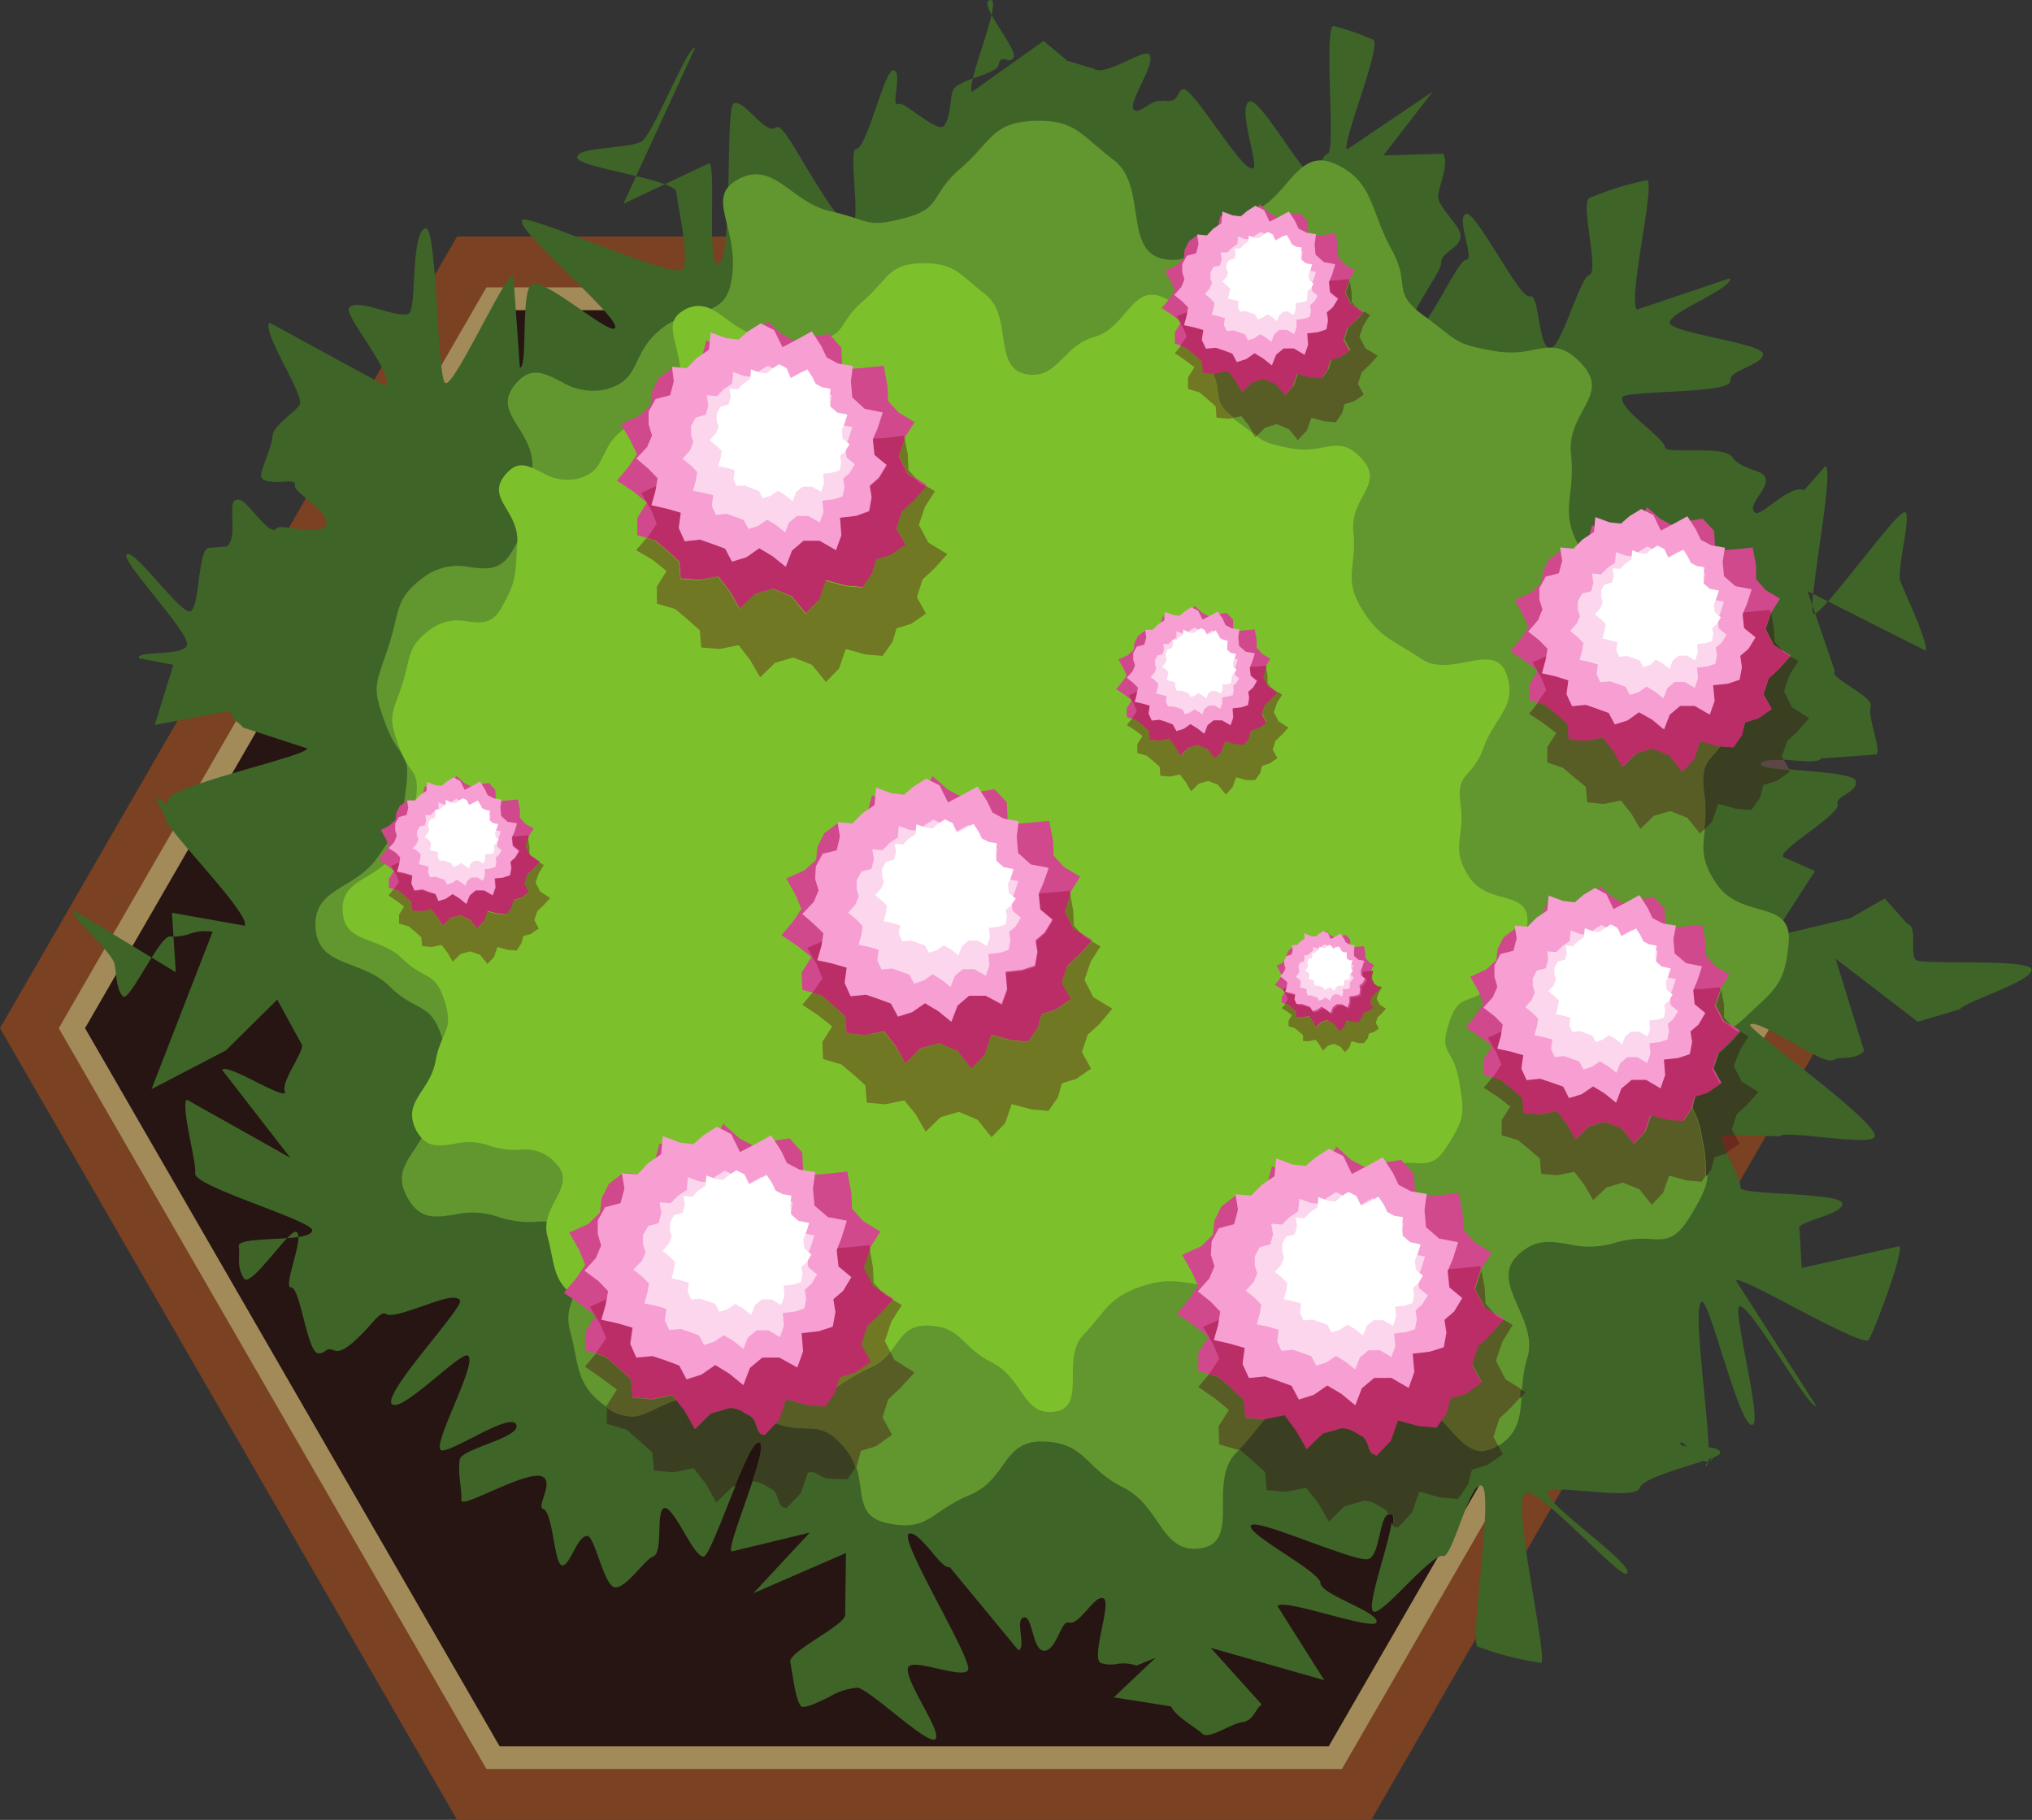 <svg id="svg45952" xmlns="http://www.w3.org/2000/svg" viewBox="0 0 177.29 158.77"><rect x="0" y="0" width="177.29" height="158.77" fill="#333333" stroke="none"/><defs><style>.cls-1{fill:#7a4122;}.cls-2{fill:#a28b59;}.cls-3{fill:#261512;}.cls-4{fill:#3f6428;}.cls-5{fill:#62972f;}.cls-6{fill:#7cc12c;}.cls-7{fill:#cf498c;}.cls-8{fill:#707824;}.cls-9{fill:#ba2d66;}.cls-10{fill:#f79ed3;}.cls-11{fill:#fbd6ec;}.cls-12{fill:#fff;}.cls-13{fill:#6c291d;}.cls-14{fill:#3a3f21;}.cls-15{fill:#585d26;}.cls-16{fill:#5c4646;}.cls-17{fill:#231411;}</style></defs><title>plant10</title><path id="path21240" class="cls-1" d="M39.88,158.77,0,89.7,39.88,20.63h79.76L159.51,89.7l-39.87,69.07H39.88" transform="translate(0 0)"/><path id="path21242" class="cls-2" d="M44.74,150.37h70l35-60.66L114.77,29h-70l-35,60.67,35,60.66m72.33,4H42.44L5.13,89.71l.57-1L42.44,25.07h74.63l37.32,64.64-.58,1-36.74,63.64" transform="translate(0 0)"/><path id="path21244" class="cls-3" d="M43.59,152.35,7.42,89.7,43.59,27.06h72.34L152.09,89.7l-36.16,62.65H43.59" transform="translate(0 0)"/><path id="path21246" class="cls-4" d="M86.42,0c1.1-.06-2.25,7.54-1.59,8l6.22-4.43,2.09,1.74,2.3.69c.52.36,1.65-.12,2.7-.6s1.85-.88,2.09-.67c.83.67-2.15,4.59-1.2,4.91.31.11.65-.16,1.08-.42a2.3,2.3,0,0,1,1.5-.43c1.31.19,1-.79,1.59-1,.47-.11,1.71,1.68,3,3.45s2.66,3.73,3.15,3.43-1.47-5.46-.3-5.83c.45-.14,1.65,1.52,2.81,3.19s2.3,3.33,2.64,3.19c.85-.37.66-1.57,1.36-1.82s-.4-11.2.51-11.13a23.28,23.28,0,0,1,3.41,1.18c.9.34-2.81,9.22-2.24,9.58L125,8l-4.3,5.56,5.21-.15c.54.91-.34,2.68-.43,3.69s2.2,2.71,1.94,3.68-1.7,1.26-1.68,2.16-3.57,5.35-2.55,6,3.93-6.27,4.73-6.28-.94-3.69,0-4c.41-.17,1.58,1.72,2.78,3.61S133,26,133.49,25.84c.83-.2.72,4.42,1.72,4.54s2.58-6.11,3.46-6.39-.81-6.31,0-6.71a26.3,26.3,0,0,1,5-1.56c.86-.06-1.69,10.44-.85,11.29l8.1-2.73c.35.86-5.26,2.94-5.24,3.86s8.17,1.79,8.14,2.76-2.95,1.35-2.85,2.32c.14,1.18-9.3.8-9.43,1.46-.23,1.08,3.64,3.47,3.74,4.37,0,.26,1,.24,2.12.23,1.5,0,3.33,0,3.73.59.68,1.05,2.5,1.1,2.84,1.69.57,1-1.68,2.5-.84,3.16.25.2,1-.4,1.83-1s1.88-1.28,2.44-.94l1.85-2.11c.88.27-1.7,12.7-1,12.87.41.09,2.18-2.17,4-4.43s3.7-4.69,4-4.4c.5.45-.81,5.08-.43,6.05s2.47,5.41,2.18,6l-10.29-5.19,2.38,7c-.53.58,3.42,2.17,3.13,3.08s.87,3.52.52,4.17l-4.85.35c-.18.35-1.38.25-2.57.16s-2.63-.23-2.71.25c-.11.69,8.15.58,8.31,1.57s-1.83,1.31-1.59,2c.3.91-5.19,3.94-4.74,4.62l2.77,1.22-3.71,5.74,6.79-1.63,3-1.71,2,2.23c.9.22.15,2.67.72,3.13s10.15-.18,10.09.87S171.4,87.4,171,88.05l-3.68,1.09-7.17-5.51,2.49,8.05c-.83.88-2,.44-2.61.77s-2.11-.64-3.72-1.54-3.28-1.84-3.61-1.51,11.23,8.48,10.87,9.76c-.14.48-2.37.27-4.49.06-1.88-.18-3.65-.37-3.8-.08l-5-.17c-.39.69,1.67,3.76,1.57,4.65-.07.65,8.68.38,8.88,1.36s-4.26,1.63-3.72,2.25l.18,3.39,8.54-1.9c.34.66-2.09,7.08-2.67,8.15-.24.43-3.15-1.06-6-2.55s-5.39-2.86-5.6-2.6l7,10.93c-.31.18-1.78-2.08-3.26-4.34s-3-4.5-3.43-4.34c-.65.23,2,10,1.14,10.33-.56.21-1.51-2.57-2.4-5.36s-1.67-5.38-2-5.36c-1.11,0,1.24,14,.38,14.3-.24.09,0-.17.24-.42s.78-.72.27-.16-1.14-.08-1.73-.64-1-1-1.06-.76.63.37,1.47.35,2,0,2,.53-6.68,1.9-7,3c-.17.68-2.48.5-4.59.32-1.75-.13-3.34-.28-3.46.05-.37,1,7.72,6.4,6.91,7.13-.29.25-2.19-1.63-4.19-3.52s-4.15-3.85-4.68-3.49c-1.23.83,2.11,14.81,1.36,14.8a27.56,27.56,0,0,1-5.5-1.42c-.78-.3,1.54-14,.27-14.06-.5-.05-1.13,1.51-1.72,3.08s-1.2,3.24-1.59,3.08-1.76,1.11-3.06,2.41-2.6,2.64-3,2.43c-.81-.47,2.34-8.33,1.43-8.47s-.81,3.49-1.84,3.89c-.52.19-2.81-.66-5.12-1.49-2.52-.92-5-1.84-5.17-1.41-.24.82,6.06,4,6.08,5s5,2.47,4.9,3.39c-.08.45-2.16-.11-4.26-.66s-4.06-1.08-4.39-.72l4.08,6.46-9.91-2.82,4.45,4.94c-.6.44-.69,1.41-1.71,1.55s-2.91,1.54-3.47,1-2.37-1.52-2.72-2.38l-5-.79,3.64-3.45-1.66.68a3.5,3.5,0,0,0-1.73-.14,2.79,2.79,0,0,1-1.4-.09c-.87-.49,1-5.29.24-5.64-.39-.18-.91.44-1.46,1.05s-1.06,1.17-1.52,1.07-.67.57-1,1.22-.7,1.26-1.2,1.23c-1,0-1-3-1.72-2.91-.9.12.22,2.58-.51,2.88l-6-7.27c-.33.16-1-.64-1.68-1.45s-1.44-1.62-1.87-1.45c-1,.39,5.69,11.14,5.14,11.91-.27.39-1.45.12-2.61-.14s-2.4-.56-2.6-.12c-.44,1,3,5.64,2.38,6.26s-5.57-4.2-6.77-4.48a5.52,5.52,0,0,0-2.54.83c-1.13.53-2.21,1.07-2.46.74-.5-.7-.69-2.85-.9-3.8s5.12-3.35,4.79-4.23l.07-5.29L65.73,139l4.92-5.29-6.83,1.65c-.5-.46,3.35-9.08,2.44-9.48s-4.14,9.84-4.86,9.92c-.42.06-1.07-1-1.72-2.12s-1.38-2.32-1.78-2.09c-.69.41,0,3.88-.93,4.21-.72.26-2.28,2.7-3.28,2.69S51.9,133.89,51.2,134c-.93.15-1.39,2.47-2.12,2.57s-.81-4.64-1.68-4.92c-.63-.19.89-2.21,0-2.78-.6-.41-2.37.3-4,1s-3.17,1.45-3.15,1c.07-.92-.35-2.43-.13-3.56.2-.94,5.32-1.88,4.93-3-.23-.67-2,.16-3.6,1-1.39.7-2.71,1.4-3,1.19-.7-.6,3.33-7.76,2.36-8.24-.33-.15-1.66,1-3.06,2.15s-3.1,2.52-3.55,2.09c-.9-.89,6.38-8.53,5.93-9.07s-1.88.05-3.37.56-2.67.91-3.1.64-1.08.72-1.95,1.61-1.87,1.82-2.49,1.59-.68-.07-.87.06a.83.83,0,0,1-.6.17c-.94-.07-1.56-5.77-2.35-5.74s1.23-4.47.46-4.85c-.3-.15-1.21,1-2.14,2.08s-2.1,2.46-2.42,2c-.71-1.07-.33-2-.47-2.81-.15-1,6.18-.28,6.41-1.37.18-.86-10.39-3.86-10.21-5,.14-.91-1.27-5.82-.74-6.44L25.32,101l-5.94-7.66c.19-.31,1.55.33,2.87,1s2.81,1.39,2.6.88c-.36-.93,1.9-3.7,1.44-4.17l-2.1-3.84-4.48,4.43-6.49,3.38,5.33-13.73a4,4,0,0,0-2,.18,4.16,4.16,0,0,1-1.68.23c-.44-.1-1.29,1.26-2.12,2.62s-1.71,2.87-2,2.61c-.55-.46-.58-1.68-.74-2.77S6.06,80,6.4,79.39l8.94,5.43L15,79.63l6.34,1.13c.67-.94-7.45-9-6.92-9.48l-.76-1.54c.13-.26.32,0,.5.18s.42.54.5-.14c.13-1.24,12.35-3.87,12.13-4.49L21.2,63.47c-.43-.55-.72-.42-1.17-1.45L13.5,63.25,15.13,58l-3-.57c-.31-.7,3.83-.14,4.18-1.14s-5.92-7.51-5.25-7.92c.38-.24,1.56,1.11,2.77,2.46s2.29,2.57,2.75,2.5c.84-.12.67-5.29,1.59-5.52l1.6-.14c1-.64.14-3.64.7-4s1.16.49,1.85,1.25,1.47,1.62,1.78,1.2c.17-.23.89-.11,1.71,0,1,.15,2.25.29,2.6-.28.61-1-2.79-2.91-2.68-3.44s-.55-.38-1.25-.36-1.61,0-1.7-.48.92-2.47,1-3.52S26,35.86,26.18,35.2c.21-1-3.35-6.29-2.67-7.05l10.12,5.51c.89-.94-3.68-6.15-3.17-6.81.39-.49,1.6-.16,2.78.17,1,.29,2,.57,2.44.32.69-.38.13-7.16,1.46-7.43,1-.2,1,13.32,1.73,13.51.42.12,1.71-2.28,3-4.67s2.56-4.85,2.92-4.67l.57,8c.7,0,.07-6.61,1-7.25.51-.38,2.25.76,3.89,1.89s3.12,2.19,3.39,1.92c.76-.74-8.63-8.48-8.1-9.43.19-.33,3.36.91,6.66,2.16,3.49,1.31,7.1,2.64,7.41,2.07.57-1.09-.54-5.69-.59-6.66-.08-1.17-8.72-2.14-8.66-3.06s4.21-.71,5.57-1.35c1-.49,4.06-8.42,4.71-8.19L54.39,17.78l7.49-3.54c.62.45-.22,8.63.72,8.79,1.39.25.66-13.7,1.41-14,.44-.21,1.1.44,1.77,1.09s1.46,1.39,1.94,1,1.71,2,3.12,4.29,2.84,4.48,3.46,4.32c.89-.24-.34-6.77.41-6.74.45,0,1.07-1.72,1.66-3.43s1.19-3.47,1.57-3.43c.88.12-.31,3.27.45,2.94.28-.12,1,.45,1.8,1s1.9,1.34,2.21.86c.58-.86.46-2.21.73-3,.33-1,3.87-1.43,4-2.28.11-.59.36-.52.63-.45s.48.12.67-.19c.43-.69-3.31-4.9-2-5" transform="translate(0 0)"/><path id="path21248" class="cls-5" d="M64.49,15.59c3.11-1.55,4.49,2.06,8,2.85s3,1.47,6.38.6,2.22-2,4.94-4.35,2.74-4,6.37-4.14,4.06,1.18,7,3.42.82,7.93,4.33,8.62,4-3,7.42-4,4.12-5.81,7.52-4.31,3.1,4.1,4.93,7.42-.12,3.69,2.9,5.88,2.48,2.41,6.13,3.05a8.24,8.24,0,0,0,3.27-.09c1.54-.29,2.68-.57,4.33,1.22,2.56,2.76-1.34,4.15-.94,7.89s-1.12,5,.86,8.26,3.32,3.39,6.52,5.54c1.42,1,3.15.66,4.74.35,2-.38,3.74-.76,4.48,1.29,1.27,3.52-1.26,4.61-2.44,8s-3,2.42-2.47,6.12-1.17,4.7,1,7.89,6.61,1.3,6.3,5.09-1.24,4.13-3.85,6.62-3.52.6-4.66,4.12.45,2.58,1.07,6.2.66,4-1.2,7.06c-1.23,2-2.13,2-3.47,1.9a8.39,8.39,0,0,0-3.15.37,7.8,7.8,0,0,1-3.88.1c-1.59-.27-3-.54-4.54,1-2.44,2.4,1.91,5.52.88,8.89s.3,5.94-2.59,7.74c-3.22,2-4.66-4.39-8.48-4.72s-4.78-1.13-8.33.13c-3.35,1.18-3.48,2.57-6,5.14s.45,7.8-3.07,8.33-3.45-3.64-6.8-5.31-3.25-3.87-6.92-4-3.1,3.28-6.51,4.69-3.54,3.25-7.23,2.41c-3.33-.74-1.29-3.91-3.58-6.61s-3.2-.86-6.37-2.24c-3.48-1.51-2.88-2.22-6.59-2.14s-4.7,3.08-7.85.88c-2.74-1.91-2.36-3.49-3.23-6.77s3.28-5.35,1-7.81a4.47,4.47,0,0,0-4-1.57,8.61,8.61,0,0,1-3.36-.48,6.94,6.94,0,0,0-3.67-.16c-1.62.25-3,.5-4.08-1.39-1.76-3,1.32-4,2-7.39s2-3.17,1-6.52-2.17-2.22-4.61-4.61-6.16-1.63-6.45-5c-.31-3.68,3.47-3.35,5.46-6.33s2-2.35,2.43-6c.44-3.35-.63-2.39-1.81-5.6s-.87-3.28.19-6.45c1.19-3.52.49-4.45,3.46-6.52a5,5,0,0,1,3.78-.66c1.4.16,2.65.33,3.65-1.42,1.71-3,1.52-3.54,1.75-7.1S42.76,36.08,45,33.48c1.36-1.61,2.54-.88,4-.17a5.23,5.23,0,0,0,3.6.71c3.49-.76,2.28-3.08,5.07-5.31s5.56-.64,6.16-4.3c.76-4.6-2.5-7.24.69-8.82" transform="translate(0 0)"/><path id="path21250" class="cls-6" d="M59.75,27c2.51-1.24,3.62,1.66,6.4,2.29s2.42,1.19,5.13.49,1.78-1.57,4-3.49,2.2-3.26,5.11-3.32,3.27.93,5.61,2.74.65,6.37,3.47,6.92,3.18-2.44,6-3.23,3.31-4.66,6-3.46,2.49,3.3,4,6-.1,3,2.33,4.73,2,1.93,4.93,2.46a6.72,6.72,0,0,0,2.62-.08c1.24-.22,2.16-.46,3.49,1,2,2.22-1.08,3.34-.76,6.35s-.9,4,.69,6.64,2.68,2.72,5.25,4.45c1.15.77,2.53.53,3.81.29,1.59-.31,3-.61,3.6,1,1,2.83-1,3.7-2,6.47s-2.41,2-2,4.92-.94,3.78.76,6.35,5.32,1,5.07,4.09-1,3.31-3.08,5.31-2.84.5-3.76,3.33.37,2.07.87,5,.52,3.27-1,5.69c-1,1.61-1.71,1.58-2.79,1.53a6.73,6.73,0,0,0-2.54.29,6.13,6.13,0,0,1-3.11.08c-1.28-.21-2.4-.42-3.65.8-2,1.93,1.52,4.44.7,7.15s.24,4.78-2.08,6.22c-2.59,1.62-3.75-3.52-6.81-3.79s-3.85-.91-6.72.11c-2.67,1-2.79,2.06-4.77,4.13s.35,6.26-2.46,6.69-2.78-2.92-5.49-4.27-2.61-3.11-5.55-3.23-2.49,2.64-5.25,3.77-2.84,2.61-5.79,2c-2.69-.61-1-3.15-2.89-5.32s-2.57-.69-5.12-1.8c-2.8-1.22-2.32-1.79-5.3-1.72s-3.77,2.48-6.31.71c-2.2-1.54-1.89-2.82-2.6-5.45s2.64-4.3.79-6.28a3.54,3.54,0,0,0-3.22-1.25,6.91,6.91,0,0,1-2.7-.39,5.46,5.46,0,0,0-3-.13c-1.31.2-2.39.41-3.28-1.11C35,96.1,37.5,95.3,38,92.58s1.63-2.55.8-5.23-1.74-1.79-3.7-3.72-5-1.3-5.19-4c-.26-3,2.79-2.71,4.38-5.1s1.59-1.9,2-4.82c.35-2.7-.5-1.92-1.45-4.51S34.1,62.52,35,60c.95-2.84.4-3.59,2.78-5.25a4,4,0,0,1,3-.53c1.14.13,2.14.27,2.94-1.14,1.38-2.44,1.23-2.85,1.41-5.71s-2.84-3.9-1-6c1.1-1.29,2-.7,3.2-.13a4.23,4.23,0,0,0,2.89.56c2.8-.61,1.84-2.47,4.07-4.26s4.47-.53,5-3.47c.61-3.69-2-5.82.54-7.09" transform="translate(0 0)"/><path id="path21252" class="cls-7" d="M66.93,28l1.31,1.16,1.18.62,1.33-.4,1.58-.25,1.07,1.19.1,1.91,1.78-.13,1.82-.19.33,1.75L77.49,35l.93,1,1.38.82-.86,1.36-.53,1.57.79,1.54,1.64,1-1.15,1.28-1,.91-.5,1.52L79,47.51l-1.3.91-1.26.37L76.1,50l-.83,1.19-1.48-.11-1.73-.48-.58,1.7-1.17,1.2L69.07,52l-1.63-.65-1.58.46-1.31,1.28-.87-1.52-1-1.29L61,50.58l-1.6-.13L59.29,49l-1-.92-1.09-.93-1.6-.46,0-1.5.85-1.35-1.25-1-1.37-.91,1-1.19.75-1.11L55,38.42,54.17,37l1.59-.72,1-.9.12-1.17L57.46,33l1.23-.91,1.62.22.93-1.16.39-1.46,1.43.71,1.44-.56,1.55-.3L66.93,28" transform="translate(0 0)"/><path id="path21254" class="cls-8" d="M72.08,59.52,70.84,58l-1.63-.64-1.58.46-1.31,1.27-.87-1.51-1-1.29-1.67.33-1.6-.13L61.06,55,60,54.05l-1.09-.92-1.6-.47,0-1.49.85-1.35-1.25-1L55.5,48l.9-1.05.75.21,1.09.93,1,.92.13,1.49,1.6.13,1.67-.33,1,1.29.87,1.52,1.31-1.28,1.58-.46,1.63.65,1.24,1.54,1.17-1.2.58-1.7,1.73.48,1.48.11L76.1,50l.32-1.22,1.26-.37,1.3-.91-.79-1.43.5-1.52,1-.91,1.11-1.24.77.46-.87,1.36-.53,1.57L81,47.34l1.65,1-1.15,1.28-1,.92L80,52.1l.79,1.43-1.3.9-1.26.38L77.87,56,77,57.22l-1.48-.12-1.73-.48-.58,1.7-1.17,1.2M80,41.83l-.79-.5-.79-1.54.52-1.53.27,1.44L79.26,41l.73.82" transform="translate(0 0)"/><path id="path21256" class="cls-9" d="M70.31,53.51,69.07,52l-1.63-.65-1.58.46-1.31,1.28-.87-1.52-1-1.29L61,50.58l-1.6-.13L59.29,49l-1-.92-1.09-.93-.75-.21.11-.14.75-1.11-.5-1.21L55.94,43l1.32-.59-.07.41-.35,1.25,1.31.29,1.25.36-.18,1.33.52,1.17,1.34-.15,1.12.39,1.07.4.6,1.13,1.23-.39,1.12-.78,1.17.7,1.14.92L69.07,48l1-.86h1.42l1.42.82.47-1.3-.12-1.52L74.71,45l1.14-.36.22-1.21-.16-1,.79-.69.68-1.12-1.06-.88-.14-1.34.06-.16.81,0L78.87,38l.06.31-.52,1.53.79,1.54.79.5.2.23.61.35-1.11,1.24-1,.91-.5,1.52L79,47.51l-1.3.91-1.26.37L76.1,50l-.83,1.2-1.48-.12-1.73-.48-.58,1.7-1.17,1.2" transform="translate(0 0)"/><path id="path21258" class="cls-10" d="M62,29l1.35.5,1.08.12.85-.72,1.1-.69,1.17.6.72,1.48,1.27-.67,1.29-.71.82,1.27.48,1,1,.54,1.28.2-.17,1.34.12,1.41,1.09,1,1.57.31-.44,1.36-.43,1,.14,1.34,1.06.88-.68,1.12-.79.69.16,1-.22,1.21L74.71,45l-1.42.17.12,1.52L72.94,48l-1.42-.82H70.1l-1,.86-.54,1.41-1.14-.92-1.17-.7-1.12.78L63.87,49l-.6-1.13-1.07-.4-1.12-.39-1.34.14-.52-1.16.18-1.33-1.25-.36-1.31-.29.35-1.25.18-1.11-.77-.8L55.52,40,56.46,39l.43-1-.3-1,0-1.09.61-1.1,1.27-.33.32-1.21L58.63,32l1.29.12.88-.89,1.06-.73L62,29" transform="translate(0 0)"/><path id="path21260" class="cls-11" d="M68.52,46.46l-.78-.63-.81-.49-.78.54-.84.27-.42-.78-.74-.28-.77-.26-.92.09-.36-.8.13-.92L61.36,43l-.9-.19.24-.86.13-.77-.53-.55-.75-.6.65-.73.29-.71-.2-.65,0-.76.41-.76.87-.23.23-.83-.14-.88.89.08.6-.61.73-.5.09-1,.93.35.75.08.58-.5.76-.47.81.41.49,1,.88-.45.89-.5.56.88.34.7.71.37.89.15-.13.92.09,1,.76.67,1.08.2-.31,1-.29.71.1.93.72.61-.46.77-.55.47.11.73-.16.83-.77.25-1,.12.1,1-.32.9-1-.56h-1l-.7.59-.38,1" transform="translate(0 0)"/><path id="path21262" class="cls-12" d="M65.51,32.22l.76.28.61.08.48-.41.61-.39.66.34L69,33l.72-.38.72-.4.46.71.27.57.58.29.72.13-.1.75.07.79.61.53.88.18-.24.76-.25.58.08.75.6.49-.38.63-.45.38.1.59-.13.68-.63.2-.81.1.07.85-.25.73-.81-.46h-.79l-.58.48-.3.79-.64-.51-.65-.4-.63.44-.69.22-.33-.63-.61-.23L65,42.35l-.75.06L64,41.77l.1-.75-.69-.2-.75-.15.21-.71.1-.62-.44-.44-.61-.5.54-.59.24-.57-.17-.53,0-.62.34-.61.71-.2.17-.66-.11-.72.73.07.49-.5.59-.41.07-.84" transform="translate(0 0)"/><path id="path21264" class="cls-7" d="M81.38,67.72l1.3,1.16,1.18.62,1.33-.4,1.59-.24L87.84,70l.1,1.93,1.78-.14,1.83-.18.33,1.75.05,1.3.93,1,1.38.82-.85,1.36-.54,1.57L93.64,81l1.64,1-1.15,1.28-1,.92-.49,1.51.79,1.43-1.31.91-1.25.37-.33,1.22-.83,1.19-1.47-.12-1.74-.47L85.92,92l-1.16,1.2-1.24-1.55L81.89,91l-1.59.46L79,92.76l-.86-1.52-1-1.28-1.66.33-1.61-.15-.13-1.49-1-.91-1.09-.92L70,86.35l-.06-1.5.86-1.35-1.26-1-1.36-.91,1-1.18.74-1.11-.5-1.22-.82-1.44,1.6-.72,1-.9.13-1.16.59-1.17,1.22-.91,1.62.22.94-1.16.38-1.46,1.43.71,1.44-.57,1.56-.29.88-1.55" transform="translate(0 0)"/><path id="path21266" class="cls-8" d="M86.52,99.22l-1.23-1.53L83.66,97l-1.59.46-1.31,1.27-.86-1.51L78.9,96l-1.67.34-1.6-.14-.13-1.51-1-.91-1.1-.92-1.59-.47-.06-1.49.86-1.35-1.26-1L70,87.66l.89-1.06.75.22,1.09.92,1,.91.13,1.49,1.61.15L77.13,90l1,1.28L79,92.76l1.31-1.28L81.89,91l1.63.64,1.24,1.55L85.92,92l.58-1.7,1.74.48,1.47.11.83-1.19.33-1.22,1.25-.37,1.31-.91-.79-1.43.49-1.51,1-.92,1.12-1.23.76.45-.86,1.36-.53,1.58L95.4,87l1.65,1L95.9,89.36l-1,.91-.5,1.52.79,1.44-1.3.9-1.25.38-.33,1.21-.83,1.2L90,96.79l-1.73-.47L87.69,98l-1.17,1.2m7.91-17.69-.79-.5-.79-1.54L93.37,78l.27,1.45.06,1.31.73.82" transform="translate(0 0)"/><path id="path21268" class="cls-9" d="M84.76,93.21l-1.24-1.55L81.89,91l-1.59.46L79,92.76l-.86-1.52-1-1.28-1.66.33-1.61-.15-.13-1.49-1-.91-1.09-.92-.75-.22.11-.14.75-1.11-.5-1.22-.82-1.43,1.32-.59-.06.41-.36,1.25,1.31.29,1.25.36-.18,1.34.52,1.15,1.35-.13,1.11.38,1.07.4.6,1.13,1.24-.39,1.12-.77,1.17.69,1.13.93.55-1.42,1-.86H86l1.42.82.47-1.3-.13-1.52,1.43-.16,1.13-.37.22-1.21-.16-1,.8-.69.67-1.12-1.06-.88-.14-1.34.06-.15.82-.06,1.81-.19.06.31-.52,1.53L93.64,81l.79.5.2.23.62.36-1.12,1.23-1,.92-.49,1.51.79,1.43-1.31.91-1.25.38-.33,1.21-.83,1.2-1.47-.12-1.74-.48L85.92,92l-1.16,1.2" transform="translate(0 0)"/><path id="path21270" class="cls-10" d="M76.44,68.71l1.35.5,1.08.12.85-.72,1.09-.68,1.17.59L82.71,70,84,69.33l1.29-.71.83,1.27.48,1,1,.54,1.28.21L88.71,73l.12,1.41,1.1,1,1.57.3L91.05,77l-.43,1,.14,1.34,1.06.88-.67,1.12-.8.69.16,1-.22,1.21-1.13.37-1.43.16.13,1.52-.47,1.3L86,86.87H84.54l-1,.86L83,89.14l-1.13-.92-1.17-.7-1.12.78-1.24.39-.6-1.13-1.07-.4-1.11-.38-1.35.13-.52-1.16.18-1.33-1.25-.36-1.31-.29.36-1.25.17-1.1L71,80.61,70,79.74l1-1.06.42-1-.3-1,.06-1.1.6-1.1L73,74.18,73.28,73l-.2-1.27,1.29.11.87-.89,1.06-.71.14-1.5" transform="translate(0 0)"/><path id="path21272" class="cls-11" d="M83,86.16l-.79-.64L81.37,85l-.77.54-.85.28-.41-.79-.75-.27-.77-.27-.91.09-.37-.8.13-.91-.86-.26-.9-.19.24-.86.12-.76-.53-.56-.75-.6.65-.73.29-.7-.19-.66,0-.76.41-.75.88-.24.22-.83-.14-.87.89.07.6-.61.73-.5.09-1,.94.34.74.08.59-.5.75-.47.82.4.49,1,.87-.46.89-.49.57.88.33.69.71.37.89.14-.12.93L87,76l.76.66,1.08.21-.3.94-.3.71.1.93.73.61-.46.77-.56.47.11.73-.15.83-.77.26-1,.11.09,1-.32.89-1-.56h-1l-.71.59-.38,1" transform="translate(0 0)"/><path id="path21274" class="cls-12" d="M80,71.93l.75.27.62.08.47-.41.61-.39.66.33.4.84.71-.38.72-.4.46.71.27.57.59.3.72.12-.1.75.06.78.62.55.87.17-.24.76-.25.58.09.75.59.49L88.2,79l-.45.39.1.58-.12.68-.64.2-.81.1.08.85-.26.73-.8-.47h-.8l-.57.49-.31.79L83,82.85l-.65-.38-.62.43-.7.21-.33-.63-.6-.22-.63-.21-.75.07-.3-.65.11-.74-.7-.21-.74-.16.2-.7.1-.62-.43-.45-.61-.49.53-.59.24-.57-.16-.53,0-.61.35-.62L78,75l.18-.68-.12-.71.73.07.49-.5.59-.4.08-.84" transform="translate(0 0)"/><path id="path21276" class="cls-7" d="M39.85,67.72l.67.6.62.32.69-.2.83-.13.55.61.06,1,.92-.08,1-.09.17.9,0,.68.48.55.72.42L46.1,73l-.29.81.42.8.86.55-.61.65-.52.49-.25.78.41.75-.68.47-.66.19-.16.64-.44.62-.77-.06-.89-.25-.3.88-.61.63-.64-.8-.85-.34-.83.24-.67.67L38.16,80l-.52-.67-.87.17-.83-.08-.07-.77-.54-.48-.57-.48-.83-.24,0-.78.45-.7-.65-.5L33,75l.53-.63.39-.57-.26-.63-.43-.75L34,72l.51-.47.06-.6.31-.61.64-.48.84.11.49-.6.21-.76.74.37.74-.3.81-.14.46-.81" transform="translate(0 0)"/><path id="path21278" class="cls-8" d="M42.53,84.11l-.64-.81L41,83l-.82.24-.68.66-.45-.78-.52-.68-.86.18-.84-.08-.07-.77-.54-.48-.57-.48-.83-.24,0-.78.44-.7-.66-.5-.71-.47.46-.55.4.11.57.48.54.48.07.77.83.08.87-.17.52.67.46.78.67-.67.83-.23.85.34.64.8.61-.63.3-.88.89.25.77.06.44-.62.16-.64.66-.19.68-.47-.41-.75.25-.78.52-.49.58-.64.4.24-.44.71-.28.82.41.8.86.54-.6.67-.52.48-.26.78L47,81l-.68.48-.66.19-.17.63-.42.63-.77-.06-.9-.25-.3.88-.61.63m4.11-9.21-.41-.26-.42-.8.28-.8.14.76,0,.67.37.43" transform="translate(0 0)"/><path id="path21280" class="cls-9" d="M41.61,81l-.64-.8-.85-.34-.83.23-.67.67L38.16,80l-.52-.67-.87.17-.83-.08-.07-.77-.54-.48-.57-.48-.4-.11.07-.08.39-.57-.26-.63-.43-.75.69-.31,0,.22-.18.65.68.14.65.2-.09.69.27.61.7-.08.57.21L38,78l.3.59.64-.2.59-.41.61.36.59.48.29-.73.53-.45h.74l.74.43.24-.68-.07-.79.75-.08.59-.2.11-.62-.08-.55.41-.36.35-.58-.55-.46-.08-.7,0-.08.42,0,1-.1,0,.16-.28.8.42.8.41.26.11.12.31.18-.58.64-.52.49-.25.78.41.75-.68.47-.66.19-.16.64-.44.62-.77-.06-.89-.25-.3.88-.61.63" transform="translate(0 0)"/><path id="path21282" class="cls-10" d="M37.28,68.23l.7.27.56.06.45-.38.57-.36.6.32.38.77.66-.35.68-.38.42.67.25.52.54.28.67.11-.1.69.07.74.56.5.82.15-.22.72-.24.53.08.7.55.46-.35.58-.41.36.08.55-.11.62-.59.2-.75.08.07.79-.24.68-.74-.43H41.5l-.53.45-.29.73-.59-.48L39.48,78l-.59.41-.64.2L38,78l-.57-.2-.57-.21-.7.08-.27-.61.09-.69-.65-.2-.68-.14.18-.65.09-.58-.39-.41L33.91,74l.49-.54.22-.54-.14-.49v-.58l.32-.57.67-.18.15-.61-.1-.66.68,0,.45-.46.55-.37.07-.79" transform="translate(0 0)"/><path id="path21284" class="cls-11" d="M40.68,77.31,40.26,77l-.41-.25-.4.28-.45.14-.21-.41-.39-.14-.4-.14-.48.05-.18-.42.06-.47L37,75.49l-.46-.1.12-.45.06-.4-.28-.29L36,74l.35-.39.15-.37-.11-.34,0-.39.22-.4.46-.11.11-.44-.08-.45.47,0,.31-.31.38-.26,0-.54.49.19.38,0,.31-.26.39-.24.42.22.26.52L41,70.2,41.5,70l.29.46.18.36.37.19.46.08-.06.48,0,.5.4.34.56.11-.16.49-.15.37,0,.49.38.31-.24.4-.29.25.07.38-.09.43-.4.13-.52.06,0,.55-.16.47-.51-.3h-.51l-.36.31-.2.5" transform="translate(0 0)"/><path id="path21286" class="cls-12" d="M39.12,69.91l.39.14.31,0,.25-.21.31-.2.35.17.21.43.37-.2.37-.2.24.37.14.29.31.16.37.06-.05.39,0,.42.31.27.46.09-.12.39-.13.31,0,.39.31.26-.2.32-.24.2.06.31-.07.35-.33.1-.42,0,0,.45-.14.38-.41-.25h-.41l-.3.25-.17.42-.33-.27-.33-.2-.33.22-.36.12-.17-.33-.32-.12-.32-.11-.39,0-.16-.34.06-.39-.36-.1-.39-.08.1-.37,0-.32-.22-.23-.31-.26.27-.31.12-.29-.08-.28v-.32l.18-.32.37-.1.09-.35-.06-.37.37,0,.26-.25.31-.22,0-.43" transform="translate(0 0)"/><path id="path21288" class="cls-7" d="M104.23,52.87l.68.6.62.33.68-.21.83-.12.55.61,0,1,.94-.08.94-.09.17.92,0,.67.49.55.71.43-.44.7-.28.82.41.8.86.54-.61.66-.51.48-.26.79.41.74-.68.48-.65.19-.17.63-.43.62-.77-.06-.9-.24-.31.88-.6.63-.65-.81L104.5,65l-.83.24-.68.67-.45-.79-.52-.68-.86.18-.84-.08-.07-.78-.54-.48-.57-.47-.83-.25,0-.78.44-.69-.66-.5-.7-.47.52-.62.39-.59L98,58.28l-.43-.74.83-.38.51-.46.07-.61.3-.6.64-.48.85.11.48-.6.2-.76.74.36.75-.28.81-.15.46-.82" transform="translate(0 0)"/><path id="path21290" class="cls-8" d="M106.91,69.27l-.65-.81-.84-.33-.83.24-.67.66-.46-.79-.52-.67-.87.18-.83-.07-.06-.78-.55-.49-.57-.47-.83-.25,0-.77.45-.71-.65-.5-.72-.46.47-.56.39.12.57.47.54.48.07.78.84.08.86-.18.52.68.45.79.68-.67.83-.24.84.33.65.81.6-.63.31-.88.9.24.77.06.43-.62.17-.63.65-.19.68-.48-.41-.74.25-.79.52-.48.59-.63.39.23-.45.71-.28.83.42.79.85.54-.6.67-.52.47-.25.79.41.74-.68.47-.65.2-.17.63-.44.62-.77,0-.89-.25-.31.88-.6.63M111,60.06l-.42-.26-.4-.8.27-.8.14.75,0,.68.38.43" transform="translate(0 0)"/><path id="path21292" class="cls-9" d="M106,66.14l-.65-.81L104.5,65l-.83.24-.68.67-.45-.79-.52-.68-.86.18-.84-.08-.07-.78-.54-.48-.57-.47-.39-.12.06-.07.38-.58-.26-.63-.42-.75.68-.3,0,.22-.18.65.69.15.64.18-.1.7.28.6.69-.07.59.2.55.21.32.58.64-.2.58-.41.6.37.61.47.27-.73.53-.44h.74l.75.43.23-.68-.06-.79.75-.09.59-.19.11-.63-.08-.54.42-.36.34-.59-.55-.45-.07-.7,0-.08.41,0,1-.09,0,.16-.27.8.4.8.42.26.1.11.33.2-.59.63-.51.48-.26.79.41.75-.68.47-.65.19-.17.63-.43.62-.77-.05-.9-.25-.31.88-.6.63" transform="translate(0 0)"/><path id="path21294" class="cls-10" d="M101.66,53.39l.7.26.57.07.44-.38.57-.36.61.31.37.77.66-.34.67-.38.43.66.25.53.53.28.68.11-.1.69.07.74.57.5.81.15-.23.71-.22.54.07.7.55.45-.34.59-.42.36.08.55-.11.62-.59.19-.75.09.06.79-.23.68-.75-.43h-.74l-.53.44-.27.73-.61-.47-.6-.37-.58.41-.64.2-.32-.58-.55-.21-.59-.2-.69.07-.28-.6.1-.7-.64-.18L99,61.23l.18-.65.1-.59-.4-.4-.57-.46.5-.55.22-.53-.16-.5,0-.57.31-.57.66-.17.17-.63-.1-.66.66,0,.46-.46.55-.37.07-.78" transform="translate(0 0)"/><path id="path21296" class="cls-11" d="M105.06,62.47l-.41-.33-.43-.25-.4.27-.44.15-.21-.41-.38-.14-.4-.13-.48,0-.2-.42.07-.48-.45-.12-.47-.11.13-.44.07-.4-.28-.29-.39-.31.34-.38.15-.36-.1-.34,0-.41.21-.39.45-.12.12-.43-.07-.45.46,0,.31-.31.38-.26,0-.54.49.18.39,0,.3-.25.39-.25.43.21.26.53.45-.24.46-.25.3.45.17.36.37.19.46.08-.07.48,0,.51.39.34.56.12-.15.48-.16.37.06.49.38.31-.25.4-.28.25.05.37-.07.44-.41.13-.52.06,0,.54-.17.47-.51-.29h-.51l-.37.3-.19.51" transform="translate(0 0)"/><path id="path21298" class="cls-12" d="M103.49,55.06l.4.15.31,0,.25-.21.32-.2.34.17.21.44.37-.2.38-.21.24.38.14.29.29.15.38.07-.05.39,0,.41.33.27.45.09-.13.41-.13.29,0,.4.3.25-.19.33-.23.2,0,.3-.06.35-.33.12-.42,0,0,.45-.13.38-.42-.24h-.42l-.29.25-.16.4-.33-.26-.35-.21-.32.23-.36.11-.18-.32-.3-.12-.33-.11-.4,0-.14-.34,0-.39-.37-.11-.38-.08.1-.36.06-.33-.22-.23-.33-.25.28-.31.13-.3-.09-.28,0-.31.17-.33.37-.1.1-.34-.06-.37.37,0,.26-.26.31-.21,0-.44" transform="translate(0 0)"/><path id="path21300" class="cls-7" d="M115.63,81.18l.43.4.41.2.44-.13.54-.08.35.4,0,.64.6,0,.61-.07.11.6,0,.43.32.36.46.27-.29.46-.17.53.27.52.54.35-.39.44-.33.31-.17.51.27.48-.44.3-.42.13-.11.41-.29.4-.49,0-.58-.17-.21.58-.38.4-.42-.51L115.8,89l-.53.16-.45.43-.29-.51-.34-.44-.56.12-.54,0,0-.5-.35-.31-.36-.31-.55-.16V87l.29-.47-.42-.32-.47-.29.34-.41.25-.38-.16-.4-.28-.49.54-.24.33-.31,0-.39.19-.39.42-.31.54.07.32-.39.13-.49.48.23.48-.18.53-.1.3-.53" transform="translate(0 0)"/><path id="path21302" class="cls-8" d="M117.36,91.81l-.42-.51-.55-.23-.53.16-.44.43-.3-.51-.33-.44-.56.12-.54,0,0-.52-.35-.3-.37-.32-.54-.15,0-.5.29-.47-.42-.32-.46-.3.3-.36.26.08.36.31.35.31,0,.5.54,0,.56-.12.34.44.29.51.44-.43.54-.16.55.23.41.51.39-.4.21-.58.58.17.49,0,.29-.41.11-.41.42-.13.44-.3-.27-.48.17-.51.33-.31.38-.42.26.15-.29.46-.18.54.27.51.55.35-.39.44-.34.3-.16.51.26.49-.43.3-.43.13-.11.42L119,91l-.5,0-.58-.17-.2.57-.39.41m2.66-6-.26-.18-.26-.52.17-.52.09.5,0,.43.24.29" transform="translate(0 0)"/><path id="path21304" class="cls-9" d="M116.76,89.78l-.41-.51L115.8,89l-.54.16-.44.43-.29-.51-.34-.44-.56.12-.54,0,0-.5-.35-.31-.36-.31-.26-.08,0,0,.25-.38-.17-.41-.28-.48.45-.2,0,.14-.12.42.44.1.43.12-.07.44.18.4.45,0,.37.13.37.13.2.38.42-.13.38-.27.38.24.39.31.19-.48.34-.29h.48l.49.28.15-.44,0-.51.48-.06.39-.12.07-.4,0-.36.26-.23.23-.38-.36-.29,0-.46,0,0,.27,0,.62-.07,0,.1-.18.52.27.52.26.18.07.07.21.12-.38.42-.34.3-.16.51.27.49-.45.3-.42.13-.11.41-.28.4-.5,0-.58-.17-.2.58-.39.4" transform="translate(0 0)"/><path id="path21306" class="cls-10" d="M114,81.52l.45.17.37,0,.29-.24.36-.23.4.2.24.5.43-.23.43-.24.28.43.17.33.34.19.43.07-.05.45,0,.48.37.32.52.1-.14.46-.14.35,0,.46.36.29-.23.38-.27.23.06.36-.07.4-.39.12-.48.06,0,.51-.16.44-.48-.27h-.48l-.34.28-.19.48-.39-.31-.39-.23-.37.26-.42.13-.2-.38-.37-.13-.37-.13-.45,0-.18-.39.07-.45-.43-.12-.44-.1.12-.42.06-.38-.27-.27-.36-.28.32-.37.15-.34-.11-.32,0-.37.21-.37.42-.12.11-.4-.06-.43.43,0,.29-.3.36-.25,0-.5" transform="translate(0 0)"/><path id="path21308" class="cls-11" d="M116.16,87.4l-.27-.21-.26-.17-.26.19-.29.09-.14-.26-.25-.09-.26-.09-.31,0-.12-.26,0-.31-.28-.08-.31-.08.08-.29,0-.25-.19-.19-.25-.2.23-.24.09-.24-.07-.23v-.26l.14-.25.3-.08.07-.28,0-.29.3,0,.2-.21.25-.17,0-.35.31.12.26,0,.19-.17.26-.16.27.13.17.35.29-.15.3-.17.19.3.12.23.24.12.29.06,0,.3,0,.34.25.22.37.06-.1.33-.1.24,0,.3.25.22-.16.26-.18.15,0,.25,0,.28-.27.08-.33,0,0,.36-.1.3-.33-.2h-.33l-.25.21-.12.32" transform="translate(0 0)"/><path id="path21310" class="cls-12" d="M115.14,82.6l.26.1.21,0,.15-.14.22-.13.22.11.13.28.24-.13.24-.13.16.24.09.18.2.1.24,0,0,.25v.27l.22.18.28,0-.07.26-.08.2,0,.25.19.17-.13.21-.15.13,0,.2,0,.23-.21.06-.27,0,0,.28-.08.25L117,86h-.27l-.19.17-.11.27-.22-.18-.22-.13-.2.14-.24.07-.12-.21-.2-.07L115,86l-.26,0-.1-.22,0-.25-.23-.06-.25-.06.07-.23,0-.22-.15-.15-.2-.16.18-.2.08-.19-.06-.18v-.21l.11-.21.25-.07.06-.22,0-.24.24,0,.17-.17.2-.14,0-.28" transform="translate(0 0)"/><path id="path21312" class="cls-7" d="M139.58,77.29l1.15,1,1,.54,1.17-.35,1.41-.21.92,1,.1,1.69,1.57-.12,1.61-.16.29,1.55.06,1.15.81.92,1.21.73-.75,1.2-.47,1.39.7,1.35,1.45.92-1,1.13-.88.81-.43,1.34.69,1.27-1.15.78-1.11.34-.29,1.07-.73,1.06-1.3-.1-1.52-.42-.52,1.49-1,1.07-1.09-1.37L140,97.87l-1.4.41-1.14,1.12-.77-1.34-.88-1.13-1.48.29-1.41-.13-.11-1.31L131.9,95l-1-.8-1.41-.42-.05-1.33.75-1.18-1.1-.85-1.2-.8.89-1.06.65-1L129,86.48l-.72-1.27,1.4-.64.87-.79.12-1,.51-1,1.08-.81,1.43.19.84-1,.33-1.3,1.26.63,1.27-.5,1.38-.26.78-1.37" transform="translate(0 0)"/><path id="path21314" class="cls-13" d="M150.67,100.58c-.33-.72-.54-1.34-.39-1.61l1.05,0,.45.81-1.11.76" transform="translate(0 0)"/><path id="path21316" class="cls-14" d="M148.85,102.56a14.1,14.1,0,0,0-.37-3.4,7.47,7.47,0,0,0-.81-2.48l.28-1.05,1.11-.34,1.15-.78-.69-1.27L150,91.9l.88-.81,1-1.08.68.4-.75,1.2L151.27,93l.69,1.36,1.46.91-1,1.13-.89.81-.43,1.34.25.46-1.05,0c-.15.27.06.89.39,1.61l0,0-1.1.34-.29,1.07-.38.54" transform="translate(0 0)"/><path id="path21318" class="cls-15" d="M144.12,105.11l-1.1-1.37-1.43-.56-1.41.41L139,104.7l-.77-1.33-.88-1.14-1.46.3-1.42-.12-.12-1.33-.92-.8-1-.82-1.41-.41,0-1.32.75-1.19-1.1-.86-1.22-.79.79-.93.67.2,1,.8.93.82.11,1.31,1.41.13,1.48-.29.88,1.13.77,1.34,1.14-1.12,1.4-.41,1.45.56,1.09,1.37,1-1.07.52-1.49,1.52.42,1.3.1.73-1.06v0a7.47,7.47,0,0,1,.81,2.48,14.63,14.63,0,0,1,.37,3.4l-.36.52-1.31-.12-1.52-.41-.52,1.49-1,1.07m7-15.62-.7-.45-.7-1.35.47-1.36.24,1.28,0,1.14.65.74" transform="translate(0 0)"/><path id="path21320" class="cls-9" d="M142.56,99.8l-1.09-1.37L140,97.87l-1.4.41-1.14,1.12-.77-1.34-.88-1.13-1.48.29-1.41-.13-.11-1.31L131.9,95l-1-.8-.67-.2.1-.12.66-1-.44-1.08-.73-1.26L131,90l-.06.37-.31,1.11,1.16.25,1.11.32-.17,1.17.46,1,1.19-.12,1,.34,1,.35.51,1,1.1-.34,1-.68,1,.61,1,.81.48-1.24.9-.76h1.26l1.26.74.4-1.16-.11-1.35,1.26-.14,1-.33.2-1L147.5,90l.7-.6.59-1-.93-.78-.12-1.19,0-.14.72,0,1.61-.16,0,.27-.47,1.36.7,1.35.7.45.18.19.53.33-1,1.08-.88.81-.43,1.34.69,1.27-1.15.78-1.11.34-.28,1.05v0l-.74,1.06-1.3-.1-1.52-.42-.52,1.49-1,1.07" transform="translate(0 0)"/><path id="path21322" class="cls-10" d="M135.22,78.17l1.18.44,1,.11.75-.65,1-.6,1,.53.63,1.31,1.12-.59,1.14-.63.72,1.12.42.89.92.47,1.13.18L146,81.94l.11,1.24,1,.85,1.39.27-.39,1.21-.38.9.12,1.19.93.78-.59,1-.7.6.14.93-.2,1.06-1,.33-1.26.14.11,1.35-.4,1.16-1.26-.74h-1.26l-.9.76L141,96.2l-1-.81-1-.61-1,.68-1.1.34-.51-1-1-.35-1-.34-1.19.12-.46-1,.17-1.17-1.11-.32-1.16-.25.31-1.11.16-1-.68-.7-1-.77.83-.93.38-.9-.25-.85,0-1,.53-1,1.12-.29.29-1.07-.18-1.12,1.13.1.78-.79.94-.63.12-1.32" transform="translate(0 0)"/><path id="path21324" class="cls-11" d="M141,93.57l-.7-.55-.71-.43-.68.48-.76.23-.36-.69-.65-.24-.68-.23-.82.08-.31-.71.11-.81-.76-.22-.81-.17.22-.77.12-.67-.48-.48-.65-.53.57-.65.26-.62-.18-.58,0-.67.36-.67.78-.2.2-.73L135,83l.78.06.54-.53.64-.44.08-.92.83.32.66.06.52-.43.66-.43.72.37.43.9.78-.41.79-.43.5.78.28.61.63.32.79.13-.11.82.07.86.67.58.95.18-.26.83-.26.63.08.83.65.53-.42.68-.48.42.1.64-.14.74-.68.22-.88.09.08.93-.29.79-.87-.5h-.86l-.62.53-.33.85" transform="translate(0 0)"/><path id="path21326" class="cls-12" d="M138.33,81l.66.25.53.07L140,81l.54-.35.58.3.35.73.63-.33.64-.35.41.63.23.5.52.26.63.11-.08.67,0,.69.55.47.77.15-.22.68-.21.5.07.67.52.44-.33.55-.4.34.08.52-.11.6-.55.17-.72.09.07.75-.22.64L143,90h-.7l-.5.42-.27.7-.56-.46-.59-.34-.54.38-.62.2-.29-.56-.54-.19-.55-.2-.66.07-.26-.58.09-.66-.62-.17-.65-.14.18-.62.09-.55-.38-.39-.54-.43.47-.53.21-.5-.15-.48,0-.54.3-.55.63-.16.15-.6-.1-.63.64.06.44-.44.52-.36.07-.74" transform="translate(0 0)"/><path id="path21328" class="cls-7" d="M143.67,44.22l1.19,1.05,1.06.56,1.21-.36,1.43-.22,1,1.07.09,1.73,1.62-.12,1.65-.16.3,1.58,0,1.18.83.95,1.26.75-.78,1.23-.48,1.42.71,1.39,1.49.94-1,1.16-.9.83-.44,1.37.71,1.29-1.18.82-1.14.34L152,64.13l-.75,1.07-1.34-.1-1.57-.43-.53,1.53-1,1.1-1.12-1.4-1.48-.59-1.44.42-1.18,1.16-.78-1.38-.91-1.16-1.5.29-1.46-.12-.12-1.35-.94-.83-1-.83-1.45-.43,0-1.35.76-1.22L133,57.63l-1.24-.81.91-1.08.68-1-.46-1.09-.74-1.31,1.45-.64.89-.82.12-1,.52-1.06,1.12-.83,1.46.2.85-1.05.35-1.32,1.29.64,1.3-.5,1.41-.27.79-1.41" transform="translate(0 0)"/><path id="path21330" class="cls-16" d="M156.11,67.17c-1.42-.13-2.53-.27-2.49-.53s.48-.35,1.09-.35c.29,0,.61,0,.93,0l.47.84" transform="translate(0 0)"/><path id="path21332" class="cls-14" d="M148.67,72.39a11.31,11.31,0,0,0,0-3.15c-.38-2.7.48-2.88,1.43-4.12l1.12.08.75-1.07.29-1.11,1.14-.34,1.18-.82-.71-1.29.44-1.37.9-.83,1-1.11.7.4-.78,1.23-.48,1.44.71,1.38,1.49.94-1,1.15-.91.84L155.46,66l.18.31c-.32,0-.64,0-.93,0-.61,0-1.05.08-1.09.35s1.07.39,2.49.53l.07.13-1.18.82-1.14.34-.29,1.1-.76,1.09-1.33-.11-1.56-.43-.53,1.53-.72.75" transform="translate(0 0)"/><path id="path21334" class="cls-15" d="M148.33,72.73l-1.12-1.39-1.47-.58-1.44.41-1.18,1.15L142.34,71l-.91-1.16-1.5.3L138.48,70l-.12-1.35-1-.83-1-.84L135,66.52l0-1.35.78-1.22-1.14-.87-1.23-.81.8-1,.68.21,1,.83.94.83.12,1.35,1.46.12,1.5-.29.91,1.16.78,1.38,1.18-1.16,1.44-.42,1.48.59,1.12,1.4,1-1.1.52-1.53,1.57.43.22,0c-.95,1.24-1.81,1.42-1.43,4.12a11.31,11.31,0,0,1,0,3.15l-.34.34" transform="translate(0 0)"/><path id="path21336" class="cls-14" d="M155.49,56.73l-.72-.46-.71-1.39.47-1.4.24,1.31.06,1.18.66.76" transform="translate(0 0)"/><path id="path21338" class="cls-9" d="M146.74,67.3l-1.12-1.4-1.48-.59-1.44.42-1.18,1.16-.78-1.38-.91-1.16-1.5.29-1.46-.12-.12-1.35-.94-.83-1-.83-.68-.21.1-.12.68-1-.45-1.09-.75-1.3,1.2-.54-.07.37-.31,1.14,1.19.26,1.13.33-.17,1.2.48,1.05,1.2-.12,1,.35,1,.36.53,1,1.11-.35,1-.71,1.06.63,1,.84.49-1.28.91-.77h1.29l1.3.75.42-1.18-.12-1.38,1.3-.14,1-.34.2-1.08-.14-1,.72-.62.61-1-1-.8L152,53.58l.06-.15.73-.06,1.65-.16.05.27-.47,1.4.71,1.39.72.46.18.19.55.34-1,1.11-.9.83-.44,1.37.71,1.29-1.18.82-1.14.34L152,64.13l-.75,1.07-1.12-.08-.22,0-1.57-.44-.52,1.54-1,1.09" transform="translate(0 0)"/><path id="path21340" class="cls-10" d="M139.21,45.12l1.21.45,1,.11.77-.66,1-.61,1.07.53.65,1.35,1.15-.61,1.16-.64.74,1.14.44.92.93.48,1.17.2L150.3,49l.12,1.27,1,.87,1.41.27-.4,1.24-.39.94.13,1.21,1,.8-.61,1-.72.62.14,1-.2,1.08-1,.34-1.31.14.13,1.38-.42,1.18-1.3-.75h-1.29l-.91.77-.49,1.28-1-.84L143,62.14l-1,.71-1.11.35-.53-1-1-.36-1-.35-1.2.12-.48-1.05.16-1.2L135.72,59l-1.18-.26.31-1.14.17-1-.69-.71-1-.79.86-1,.39-.93-.27-.86,0-1,.55-1,1.15-.3.29-1.09-.19-1.16,1.17.11.79-.8,1-.66.13-1.35" transform="translate(0 0)"/><path id="path21342" class="cls-11" d="M145.12,60.91l-.73-.57-.72-.44-.7.48-.77.25-.37-.71-.67-.24-.69-.24-.85.08-.32-.72.11-.83-.78-.23-.81-.17.21-.79.12-.68-.48-.5-.68-.55.59-.67.27-.63-.19-.6,0-.67.37-.7.8-.2.19-.75-.12-.8.8.07.54-.55.67-.46.08-.92.85.3.67.09.53-.46.68-.43.74.38.44.91.8-.41.8-.45.51.8.3.63.65.33.8.13-.11.84.08.87.68.61,1,.18-.26.85-.27.65.08.84.67.55-.42.7-.51.42.11.66-.15.75-.7.23-.9.1.09.95-.29.82L147,59.5h-.89l-.64.53-.33.88" transform="translate(0 0)"/><path id="path21344" class="cls-12" d="M142.39,48l.69.26.55.05.43-.36.55-.35.6.3.36.76.64-.35.66-.36.41.65.25.51.52.27.65.11-.08.68,0,.71.56.49.8.15-.23.69-.22.52.08.68.53.45-.34.56-.41.36.09.53-.12.62-.57.18-.72.08.06.77-.24.66-.72-.42h-.71l-.52.44-.28.71-.58-.46-.6-.35L144,58l-.63.2-.3-.57-.54-.21-.57-.19-.68.07-.26-.59.09-.68-.64-.18-.66-.14L140,55l.09-.56-.39-.4-.55-.45.48-.53.21-.52-.14-.49,0-.55L140,51l.65-.17.15-.6-.1-.65.65.05.44-.45.54-.36.08-.76" transform="translate(0 0)"/><path id="path21346" class="cls-7" d="M109.9,17.81l.85.76.78.41.87-.26,1-.16.69.77.07,1.26,1.17-.09,1.19-.12.21,1.15,0,.85.6.69.9.53-.56.9-.35,1,.52,1,1.09.67-.76.84-.66.6-.33,1,.52.95-.85.58-.82.25-.22.8-.54.78-1-.08-1.13-.3-.39,1.1-.76.8-.8-1-1.08-.43-1,.3-.86.84-.57-1-.65-.84L106,32.6l-1-.1-.08-1-.69-.6-.72-.61-1-.31,0-1,.55-.89-.81-.63-.9-.59.66-.78.49-.73-.33-.79-.53-.94,1-.47.64-.59.08-.77.38-.76.81-.59,1.07.14.61-.76.25-1,.93.47,1-.37,1-.2.57-1" transform="translate(0 0)"/><path id="path21348" class="cls-15" d="M113.27,38.45l-.8-1L111.39,37l-1,.31-.72.7-.37-.28-.32-.58-.66-.84-.7.14c-2-1.47-1-1.91-1.8-3.88l.25,0,1.09-.22.65.83.57,1,.86-.84,1-.3,1.08.42.8,1,.76-.79.39-1.11,1.13.31,1,.08.54-.78.22-.8.82-.25.85-.58-.52-.95.33-1,.66-.6.73-.81.5.3-.57.9-.35,1,.52,1,1.08.67-.76.83-.65.61-.32,1,.51.93-.85.59-.83.25-.21.79-.55.79-1-.08-1.13-.31-.39,1.1-.76.8" transform="translate(0 0)"/><path id="path21350" class="cls-8" d="M109.5,38.15l-.24-.41.37.28-.13.13m-2.3-1.62-1.06-.09-.08-1-.69-.6-.72-.61-1-.3,0-1,.56-.89-.82-.63-.89-.59.58-.69.49.14.72.61.69.6.08,1,.8.08c.84,2-.15,2.41,1.8,3.88l-.38.07" transform="translate(0 0)"/><path id="path21352" class="cls-15" d="M118.45,26.86l-.52-.32-.52-1,.35-1,.17.95,0,.86.47.53" transform="translate(0 0)"/><path id="path21354" class="cls-9" d="M112.11,34.51l-.8-1-1.08-.43-1,.3-.86.84-.57-1-.65-.84L106,32.6l-.25,0-.8-.08-.08-1-.69-.6-.72-.61-.49-.14.07-.09.5-.73-.33-.79-.54-.95.87-.38,0,.27-.23.83.86.18.82.23-.13.87.36.76.87-.08.73.25.7.26.39.74.82-.26.73-.51.76.46.75.61.36-.93.67-.56h.92l.94.55.3-.86-.08-1,.94-.11.74-.24.14-.79-.11-.69.53-.45.45-.73-.7-.58-.09-.88,0-.1.52,0,1.2-.13,0,.21-.35,1,.52,1,.52.32.13.15.41.23-.73.81-.66.6-.33,1,.52.95-.85.58-.82.25-.22.8-.54.78-1-.08-1.13-.31-.39,1.11-.76.79" transform="translate(0 0)"/><path id="path21356" class="cls-10" d="M106.67,18.46l.88.33.71.09.56-.48.71-.45.77.39.47,1,.84-.43.84-.46.54.83.31.66.68.35.84.14-.12.88.08.91.72.64,1,.19-.27.9-.29.67.09.89.7.57-.45.73-.53.45.11.69-.14.79-.74.24-.94.11.08,1-.3.86-.94-.55H112l-.67.56-.36.92-.75-.6-.76-.46-.73.51-.82.26-.39-.74-.7-.26-.73-.25-.87.08-.36-.76.13-.87-.82-.23-.86-.19.23-.82.12-.72-.5-.53-.71-.56.62-.7.27-.67-.19-.63,0-.71.4-.72.82-.22.2-.79-.12-.84.85.08.56-.59.7-.47.09-1" transform="translate(0 0)"/><path id="path21358" class="cls-11" d="M111,29.89l-.52-.42-.53-.31-.51.35-.55.18-.27-.51-.48-.18-.51-.17-.61.05-.24-.52.09-.6-.57-.17-.59-.12.17-.56.08-.5-.35-.36-.49-.4.42-.48.2-.46-.13-.43,0-.49.26-.5.58-.15.15-.55-.1-.57.59,0,.39-.39.48-.33.06-.67.62.23.48,0,.39-.32.49-.31.52.27.33.67.57-.31.59-.32.37.58.22.46.46.24.59.09-.09.6.06.64.5.44.7.13-.19.62-.21.46.07.61.48.4-.3.5-.37.32.08.47-.1.54-.51.17-.65.08,0,.68-.2.59-.65-.38h-.64l-.46.38-.24.64" transform="translate(0 0)"/><path id="path21360" class="cls-12" d="M109,20.57l.5.19.39,0,.32-.27.4-.26.43.22.26.55.47-.26.48-.25.29.46.18.37.38.2.47.08-.06.49,0,.52.4.35.57.11-.15.5-.16.38.06.49.38.32-.25.41-.29.25,0,.39-.07.45-.42.12-.53.07,0,.56-.17.48-.52-.31H112l-.38.32-.2.52-.41-.35-.44-.25-.41.29-.45.14-.21-.42-.4-.14-.41-.15-.49.06-.2-.42.07-.5-.45-.13-.49-.11.13-.45.07-.41-.29-.29-.4-.32.36-.39.15-.38L107,23.5l0-.4.22-.4.47-.13.12-.43-.08-.47.48,0,.32-.33.38-.26.06-.55" transform="translate(0 0)"/><path id="path21362" class="cls-7" d="M116.56,100l1.37,1.22,1.25.65,1.4-.42,1.68-.26,1.11,1.25.11,2,1.88-.15,1.92-.2.34,1.84.07,1.38,1,1.1,1.45.87-.91,1.44-.55,1.66.83,1.62,1.73,1.09L130,116.5l-1.06,1-.5,1.6.83,1.51-1.38,1-1.33.4-.34,1.28-.88,1.26-1.55-.13-1.82-.49-.62,1.78-1.23,1.28c-.84.11-.56-1.24-1.31-1.63s-.87-.62-1.71-.68l-1.68.48L114,126.43l-.92-1.6-1-1.36-1.76.35-1.7-.14-.14-1.58-1.09-1-1.16-1-1.68-.49,0-1.58.9-1.42-1.33-1-1.44-1,1.06-1.26.79-1.18L104,111l-.86-1.52,1.68-.76,1-1,.13-1.22.61-1.23,1.29-1,1.72.23,1-1.23.41-1.53,1.5.74L114,102l1.65-.31.93-1.64" transform="translate(0 0)"/><path id="path21364" class="cls-17" d="M121.53,133.1a3.47,3.47,0,0,1-.37-.86.29.29,0,0,1,.23-.12h0c.2,0,.21.4.11,1" transform="translate(0 0)"/><path id="path21366" class="cls-14" d="M121.89,133.25a.45.45,0,0,1-.36-.15c.1-.58.09-.95-.11-1h0a.29.29,0,0,0-.23.12,1.1,1.1,0,0,0-.48-.62c-.75-.39-.88-.62-1.72-.67l-1.68.48-1.37,1.34-.91-1.59-1.06-1.36-1.75.35-1.7-.15-.14-1.57-1.1-1-1.16-1,0,0c1-1.07,1.6-1.93,2.25-2.66h0l1.76-.35,1,1.36.91,1.6,1.38-1.35,1.68-.48c.84.06,1,.29,1.71.68s.49,1.63,1.22,1.63h.09l1.23-1.28.62-1.78,1.82.49,1.55.13.42-.59c1.2,1.33,2.24,2.73,3.56,2.73a2.29,2.29,0,0,0,1.21-.39l.16-.1.44.81-1.38.94-1.32.4-.34,1.29-.88,1.26-1.56-.13-1.82-.5-.62,1.79L122,133.25h-.1M132.6,122c0-.26,0-.54.06-.81l.44.27-.5.54" transform="translate(0 0)"/><path id="path21368" class="cls-15" d="M129.32,126.61c-1.32,0-2.36-1.4-3.56-2.73l.46-.67.34-1.28,1.33-.4,1.38-1-.83-1.51.5-1.6,1.06-1,1.18-1.3.8.48-.9,1.44-.56,1.67.83,1.62,1.31.82c0,.27,0,.55-.06.81l-.73.8-1.05,1-.52,1.6.39.7-.16.1a2.29,2.29,0,0,1-1.21.39M108,126.48l-1.62-.47-.06-1.58.9-1.42L106,122l-1.45-1,.94-1.11.79.23,1.16,1,1.09,1,.14,1.58,1.67.14c-.65.73-1.25,1.59-2.25,2.66m22.28-11.89-.83-.53-.83-1.62.54-1.63.29,1.53.07,1.38.76.87" transform="translate(0 0)"/><path id="path21370" class="cls-9" d="M120,126.91c-.72,0-.49-1.26-1.21-1.63s-.87-.62-1.71-.68l-1.68.48L114,126.43l-.92-1.6-1-1.36-1.76.35h0l-1.67-.14-.14-1.58-1.09-1-1.16-1-.79-.23.13-.15.78-1.17-.53-1.28-.87-1.51,1.4-.63-.07.45-.37,1.31,1.38.31,1.31.38-.19,1.4.55,1.22,1.42-.14,1.18.41,1.13.41.63,1.2,1.3-.41,1.18-.82,1.23.73,1.21,1,.57-1.48,1.08-.91h1.5l1.51.87.49-1.38-.14-1.6,1.51-.18,1.2-.38.23-1.27-.17-1.12.84-.72.71-1.18-1.12-.93-.15-1.42.07-.16.85-.06,1.93-.2,0,.32-.54,1.63.83,1.62.83.53.22.23.64.38L130,116.5l-1.06,1-.51,1.6.84,1.51-1.38,1-1.33.4-.34,1.28-.46.67-.42.59-1.56-.13-1.81-.49-.62,1.78-1.23,1.28H120" transform="translate(0 0)"/><path id="path21372" class="cls-10" d="M111.35,101.06l1.41.53,1.15.13.9-.76,1.15-.73,1.24.63.75,1.56,1.34-.7,1.36-.76.87,1.35.51,1.06,1.09.57,1.36.22-.19,1.41.13,1.49,1.15,1,1.65.31-.45,1.44-.47,1.09.15,1.42,1.12.93-.71,1.18-.84.72.17,1.12-.23,1.27-1.2.38-1.51.18.14,1.6-.49,1.38-1.51-.87H119.9l-1.09.91-.57,1.48-1.21-1-1.23-.73-1.18.82-1.3.41-.63-1.2-1.13-.41-1.18-.41-1.41.14-.56-1.22.19-1.4-1.31-.38-1.38-.31.37-1.31.18-1.17-.8-.84-1.15-.93,1-1.12.45-1.06-.31-1,.06-1.16.62-1.16,1.35-.36.33-1.27-.21-1.34,1.36.12.93-.94,1.11-.76.15-1.58" transform="translate(0 0)"/><path id="path21374" class="cls-11" d="M118.23,119.47l-.83-.67-.85-.51-.81.57-.9.28-.44-.82-.78-.29-.81-.27-1,.09-.38-.84.13-1-.91-.26-1-.21.26-.92.13-.8-.56-.58-.79-.63.69-.78.31-.73-.21-.7,0-.8.43-.8.93-.24.23-.88-.15-.92.94.07.64-.64.76-.52.11-1.09,1,.37.79.08.62-.53.79-.5.85.43.52,1.08.93-.48.93-.52.61.92.34.74.75.39.94.15-.13,1,.09,1,.79.69,1.14.22-.31,1-.32.75.11,1,.77.63-.5.81-.58.51.12.76-.16.88-.82.27-1,.12.1,1.1-.34.94-1-.59h-1l-.74.62-.4,1" transform="translate(0 0)"/><path id="path21376" class="cls-12" d="M115.06,104.46l.8.29.64.08.5-.44.64-.41.7.36.43.87.75-.39.75-.42.5.75.27.59.62.33.75.12-.1.79.08.83.65.56.91.19-.25.8-.26.62.09.79.62.52-.39.66-.47.41.09.62-.13.71-.68.22-.84.1.07.88-.27.78-.84-.49h-.84l-.6.5-.33.83-.67-.54-.69-.41-.67.46-.73.23-.34-.67-.64-.23-.66-.23-.79.08-.31-.69.1-.79-.73-.21-.78-.17.21-.73.11-.66-.46-.47-.64-.51.56-.64.25-.6-.17-.56,0-.65.35-.65.75-.19.19-.71-.11-.76.76.07.52-.53.62-.42.08-.89" transform="translate(0 0)"/><path id="path21378" class="cls-7" d="M63.15,98.09l1.38,1.23,1.26.66,1.41-.41,1.69-.26L70,100.56l.1,2,1.9-.15,1.93-.2.35,1.86.06,1.38,1,1.11,1.47.88-.91,1.44-.58,1.68.85,1.63,1.75,1.1-1.23,1.35-1.06,1-.52,1.62.83,1.52-1.39.95-1.33.41-.33,1.29L72,122.71l-1.57-.14-1.83-.5-.62,1.8-1.23,1.28c-.85.12-.57-1.24-1.32-1.63s-.88-.63-1.73-.69l-1.69.49-1.39,1.36-.91-1.62-1.06-1.36-1.77.35-1.7-.14-.14-1.6-1.1-1-1.17-1-1.7-.5,0-1.59.91-1.43-1.33-1-1.45-1,1.07-1.27.79-1.18-.53-1.29-.87-1.52,1.69-.76,1-1,.14-1.24.62-1.23,1.3-1,1.72.23,1-1.22.41-1.56,1.51.75,1.52-.59,1.66-.32.93-1.65" transform="translate(0 0)"/><path id="path21380" class="cls-17" d="M64.12,129.64c.82-2,1.62-3.82,2.07-3.82a.1.1,0,0,1,.07,0c.36.16,0,1.63-.62,3.39,0,0,0,0-.06,0l-1.46.43" transform="translate(0 0)"/><path id="path21382" class="cls-14" d="M68.52,131.54c-.72,0-.5-1.27-1.22-1.64s-.87-.61-1.66-.67c.59-1.76,1-3.23.62-3.39a.1.1,0,0,0-.07,0c-.45,0-1.25,1.77-2.07,3.82l-.23.06-1.39,1.36-.91-1.62-1.07-1.37-1.76.36-1.7-.14-.14-1.59-1.11-1-1.16-1-1.7-.5,0-1.46a3.58,3.58,0,0,0,2.09.77c1.32,0,2.35-1,4-1.42l.72.92.91,1.62L62,123.32l1.69-.49c.85.06,1,.29,1.73.69s.49,1.64,1.21,1.64h.11l.93-1c2.85,1.07,3.77-.5,6,2.08a5,5,0,0,1,1,1.76l-.74,1.06L72.3,129c-.69-.07-1-.57-1.48-.57a1.16,1.16,0,0,0-.34.06l-.62,1.8-1.24,1.28h-.1" transform="translate(0 0)"/><path id="path21384" class="cls-15" d="M74.62,128a5,5,0,0,0-1-1.76c-2.21-2.57-3.13-1-6-2.08l.3-.31.62-1.8,1.83.5,1.57.14.89-1.27L73,121a18.23,18.23,0,0,1,2.8-1.64,4.49,4.49,0,0,0,1.87-1.43l.37.71,1.75,1.1-1.23,1.35-1.07,1L77,123.65l.83,1.52-1.39,1-1.33.41-.34,1.29-.14.2M55,123.57a3.65,3.65,0,0,1-2.09-.77v-.13l.91-1.44-1.34-1-1.44-1,.94-1.12.8.24,1.17,1,1.1,1,.14,1.59,1.7.15,1.77-.35.34.44c-1.63.47-2.67,1.43-4,1.43" transform="translate(0 0)"/><path id="path21386" class="cls-8" d="M73,121l.21-.82,1.33-.41,1.39-.95-.83-1.52.52-1.62,1.06-1,1.18-1.3.82.48-.91,1.44L77.2,117l.48.92a4.49,4.49,0,0,1-1.87,1.43A18.23,18.23,0,0,0,73,121m4-8.21-.84-.53-.85-1.63.57-1.64.28,1.53.07,1.39.77.88" transform="translate(0 0)"/><path id="path21388" class="cls-9" d="M66.64,125.16c-.72,0-.49-1.27-1.21-1.64s-.88-.63-1.73-.69l-1.69.49-1.39,1.36-.91-1.62-.72-.92-.34-.44-1.77.35-1.7-.14-.14-1.6-1.1-1-1.17-1-.8-.24.12-.15.8-1.18-.54-1.27L51.48,114l1.41-.63-.07.44-.38,1.33,1.39.3,1.33.39-.2,1.41.56,1.22,1.42-.13,1.19.4,1.14.43.63,1.2,1.31-.42,1.19-.83,1.23.75,1.23,1,.57-1.5,1.08-.9H68l1.51.86.5-1.39-.13-1.59,1.51-.18,1.21-.39.23-1.28-.18-1.12.86-.73.71-1.19-1.12-.93L73,109.06l.08-.17.85-.06,1.93-.2.07.33-.57,1.64.85,1.63.84.53.21.24.65.38-1.18,1.3-1.06,1-.52,1.62.83,1.52-1.39.95-1.33.41L73,121l-.12.47L72,122.71l-1.57-.13-1.83-.51-.62,1.8-.3.31-.93,1h-.11" transform="translate(0 0)"/><path id="path21390" class="cls-10" d="M57.91,99.15l1.44.54,1.14.13.9-.78,1.17-.74,1.24.64.76,1.57,1.35-.7,1.37-.76.87,1.35.51,1.07,1.1.57,1.37.22-.2,1.43.14,1.49,1.16,1,1.66.32L73.42,108,73,109.06l.16,1.43,1.12.93-.71,1.19-.86.73.18,1.12-.23,1.28-1.21.39-1.51.17.13,1.6-.5,1.39L68,118.43H66.51l-1.08.9-.57,1.5-1.23-1-1.23-.75-1.19.83-1.31.42-.63-1.2-1.14-.43-1.19-.4-1.42.13L55,117.24l.2-1.41-1.33-.39-1.39-.3.38-1.33.19-1.17-.82-.86L51,110.86l1-1.12.45-1.09-.3-1,0-1.17.65-1.16,1.34-.36.34-1.27-.22-1.35,1.37.12.93-1,1.12-.76.15-1.59" transform="translate(0 0)"/><path id="path21392" class="cls-11" d="M64.85,117.67,64,117l-.85-.52-.82.57-.9.29-.44-.83-.78-.29-.82-.28-1,.09-.39-.84.14-1-.92-.27-1-.2.26-.92.14-.82-.57-.58-.79-.64L56,110l.32-.74-.22-.7,0-.8.45-.8.92-.25.23-.88-.15-.93.95.07.64-.64.78-.52.1-1.11,1,.37.8.09.62-.53.8-.5.86.44.52,1.08.93-.49.94-.52.61.92.35.75.76.38.94.16-.14,1,.1,1,.8.71,1.14.22-.31,1-.32.76.1,1,.77.65-.49.81-.58.52.12.76-.16.88-.83.27-1.05.12.09,1.11-.34,1-1-.6H66l-.75.63-.39,1" transform="translate(0 0)"/><path id="path21394" class="cls-12" d="M61.65,102.56l.8.3.65.07.51-.43.64-.4.7.35.43.88.76-.4.75-.43.5.76.28.61.61.31.77.13-.1.8.07.83.65.57.93.18-.25.8-.27.63.09.79.62.53-.38.65-.49.43.1.61-.13.73-.68.21-.84.1.07.9-.28.78-.85-.49h-.84l-.6.51-.33.84-.68-.55-.7-.41-.66.46-.74.23-.35-.68-.64-.23-.66-.23-.79.08-.33-.69.12-.78-.75-.22-.77-.18.21-.74.1-.65-.45-.48-.65-.51.56-.64.25-.6-.16-.57,0-.65.36-.66.76-.2.18-.71-.12-.76.77.07.52-.54.63-.42.08-.89" transform="translate(0 0)"/></svg>
